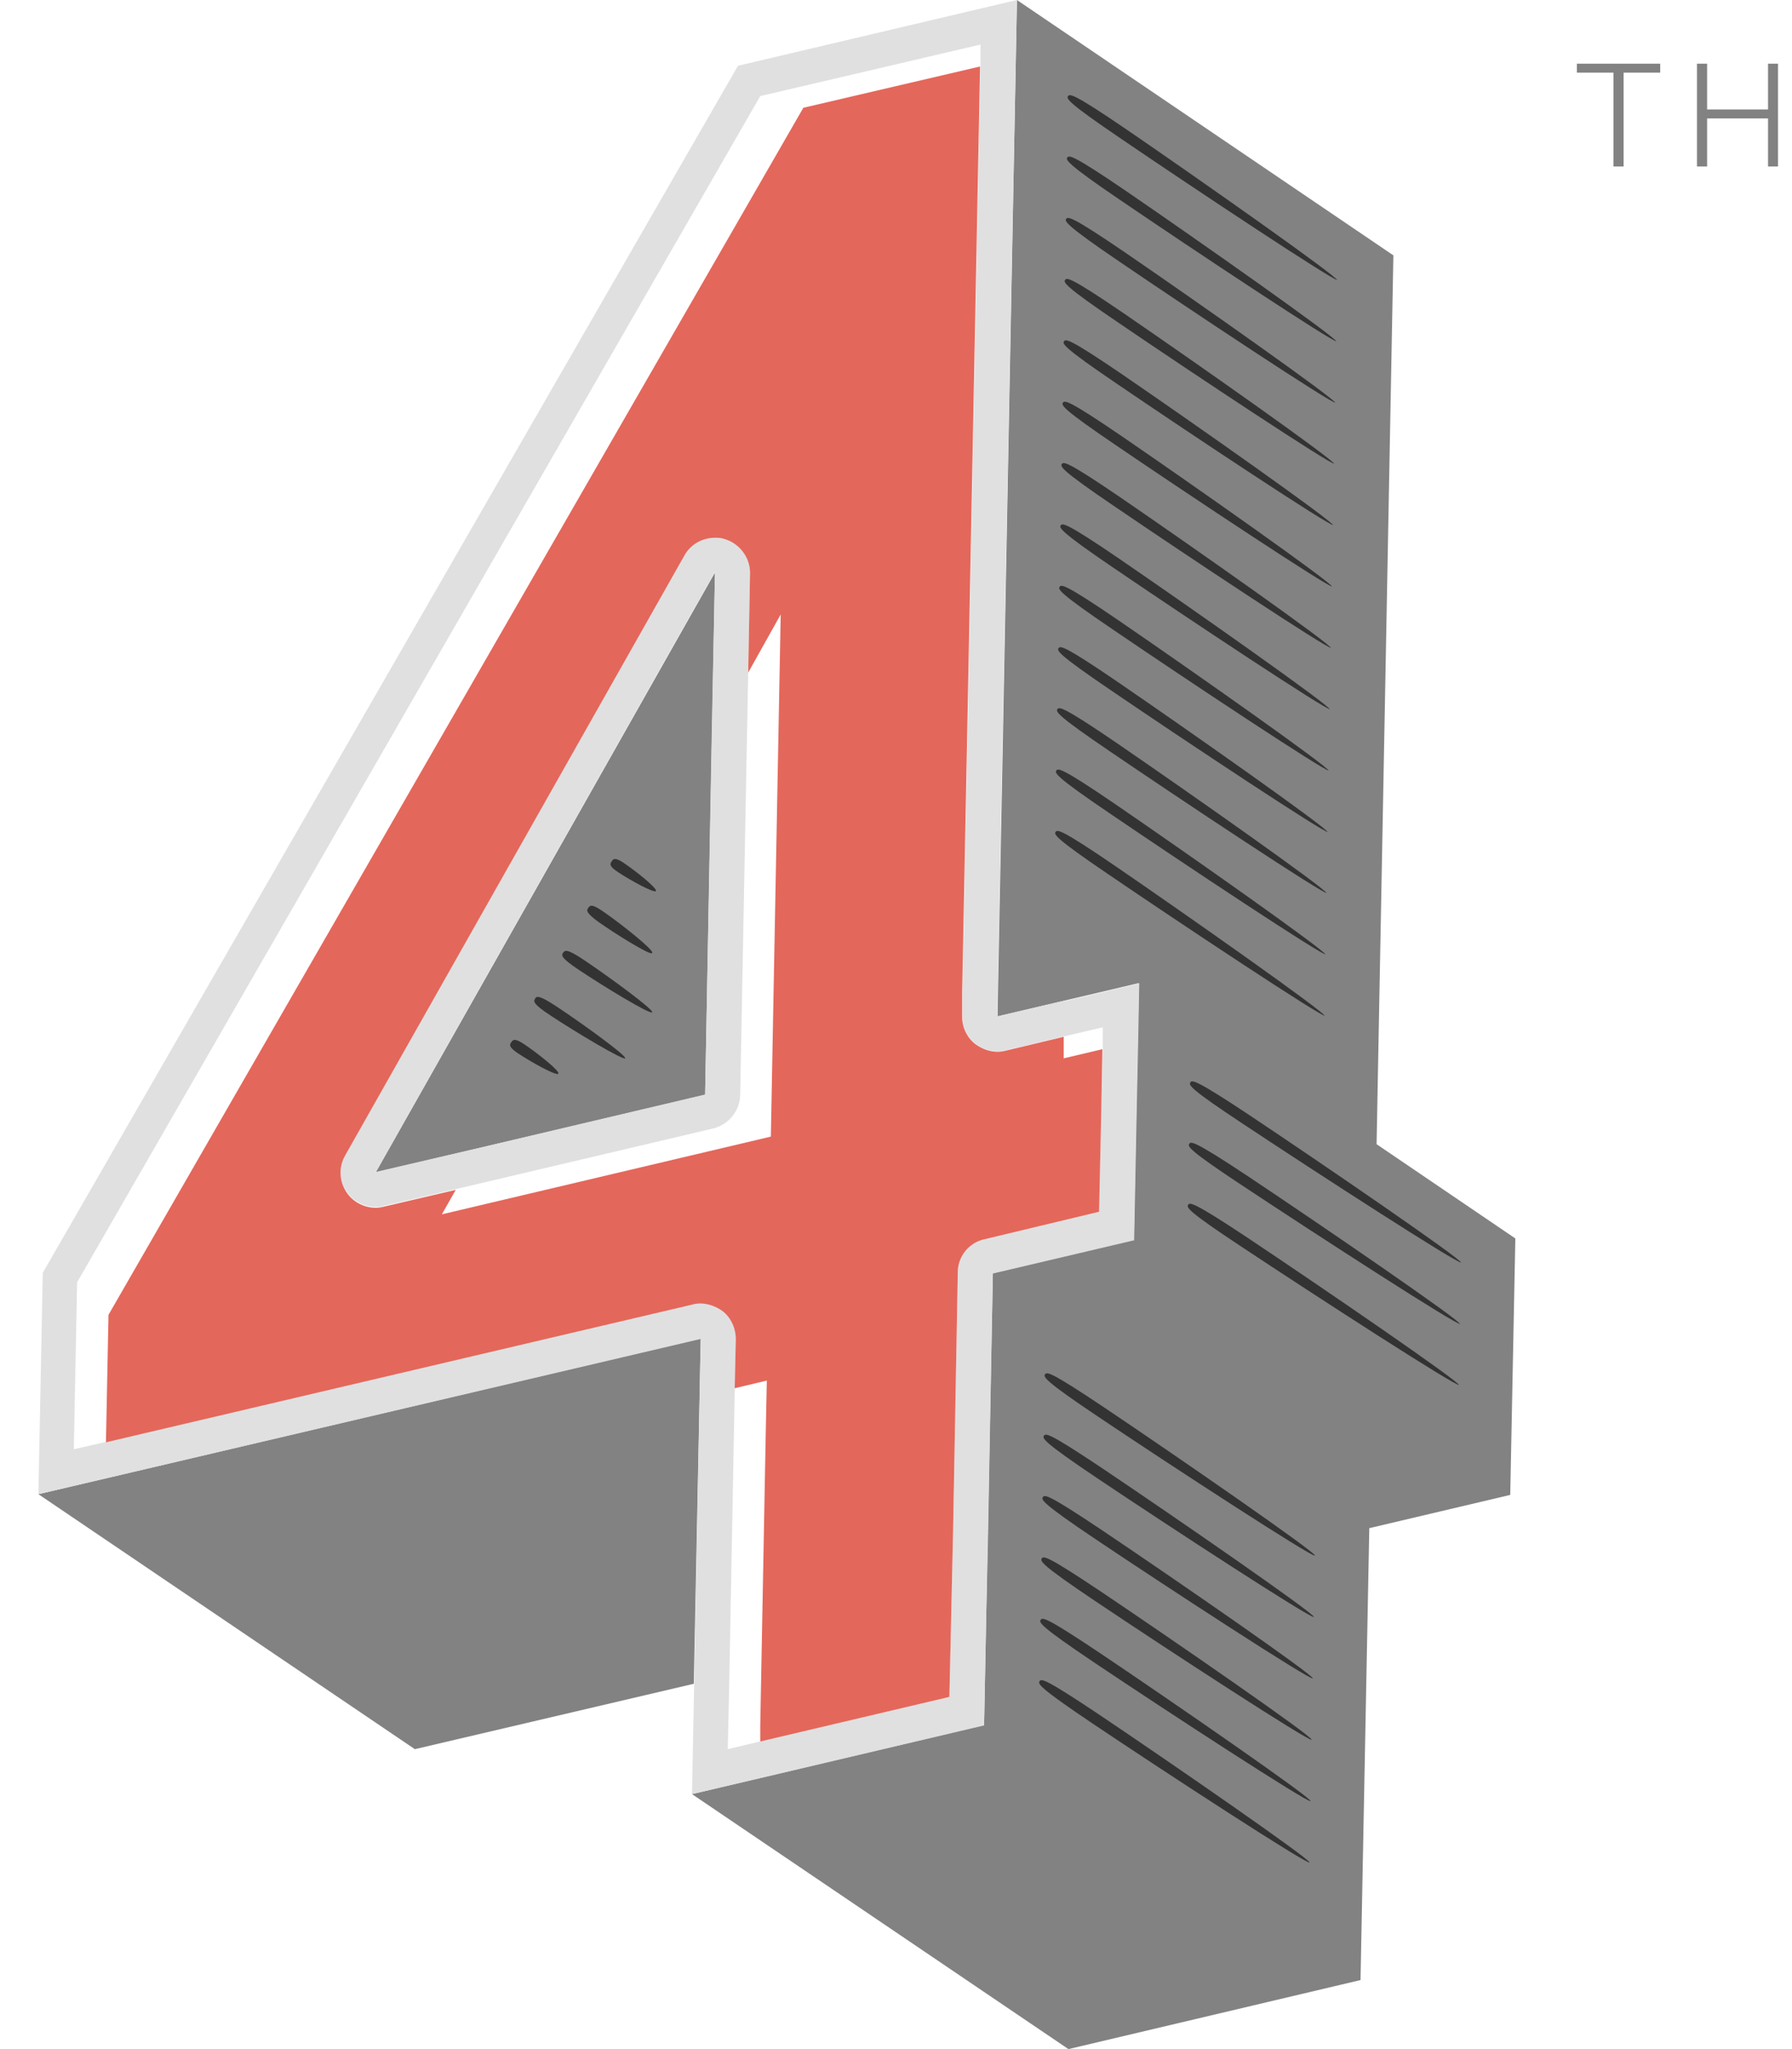 <svg width="140" height="160" viewBox="0 0 140 160" fill="none" xmlns="http://www.w3.org/2000/svg">
<path d="M55.858 44.7L29.358 91.539L55.088 85.491L55.858 44.7Z" fill="#828282"/>
<path d="M54.745 104.518L3 116.67L32.41 136.581L54.203 131.474L54.745 104.518Z" fill="#828282"/>
<path d="M118.386 96.702L107.546 89.342L108.858 19.939L79.449 0L78.308 59.904L77.965 77.504L77.937 79.358L88.976 76.762L88.776 86.718L88.577 96.816H88.605H88.577L77.566 99.412L76.881 134.698L54.061 140.089L83.471 160L106.291 154.609L106.976 119.323L117.987 116.727L117.958 116.698L117.987 116.727L118.386 96.702Z" fill="#828282"/>
<path d="M104.466 21.879C104.608 21.679 93.826 14.092 88.035 10.127C83.813 7.245 83.585 7.331 83.442 7.502C83.3 7.702 83.385 7.987 87.55 10.811C93.369 14.776 104.351 22.05 104.466 21.851V21.879Z" fill="#333333"/>
<path d="M104.409 26.671C104.551 26.472 93.769 18.884 87.978 14.919C83.756 12.038 83.528 12.123 83.385 12.294C83.243 12.466 83.328 12.78 87.493 15.604C93.312 19.569 104.295 26.843 104.409 26.643V26.671Z" fill="#333333"/>
<path d="M104.323 31.464C104.465 31.264 93.683 23.676 87.892 19.711C83.67 16.83 83.442 16.916 83.299 17.087C83.157 17.258 83.242 17.572 87.407 20.396C93.226 24.361 104.209 31.635 104.323 31.435V31.464Z" fill="#333333"/>
<path d="M104.237 36.227C104.38 36.028 93.597 28.44 87.806 24.475C83.585 21.594 83.356 21.679 83.214 21.851C83.071 22.05 83.157 22.335 87.322 25.16C93.141 29.125 104.123 36.399 104.237 36.199V36.227Z" fill="#333333"/>
<path d="M104.152 41.02C104.294 40.82 93.512 33.232 87.721 29.267C83.499 26.386 83.271 26.472 83.129 26.643C82.986 26.843 83.071 27.128 87.236 29.952C93.055 33.917 104.038 41.191 104.152 40.991V41.02Z" fill="#333333"/>
<path d="M104.066 45.812C104.209 45.612 93.426 38.025 87.635 34.059C83.414 31.178 83.185 31.264 83.043 31.435C82.9 31.635 82.986 31.92 87.15 34.744C92.97 38.709 103.952 45.983 104.066 45.784V45.812Z" fill="#333333"/>
<path d="M103.981 50.604C104.123 50.405 93.341 42.817 87.55 38.852C83.328 35.971 83.1 36.056 82.957 36.227C82.815 36.427 82.9 36.712 87.065 39.536C92.884 43.502 103.867 50.776 103.981 50.576V50.604Z" fill="#333333"/>
<path d="M103.895 55.397C104.038 55.197 93.255 47.609 87.464 43.644C83.243 40.763 83.014 40.849 82.872 41.02C82.729 41.191 82.815 41.505 86.979 44.329C92.799 48.294 103.781 55.568 103.895 55.368V55.397Z" fill="#333333"/>
<path d="M103.809 60.189C103.952 59.989 93.169 52.401 87.379 48.436C83.157 45.555 82.929 45.641 82.786 45.812C82.643 46.012 82.729 46.297 86.894 49.121C92.713 53.086 103.695 60.36 103.809 60.16V60.189Z" fill="#333333"/>
<path d="M103.724 64.981C103.867 64.782 93.084 57.194 87.293 53.229C83.072 50.348 82.843 50.433 82.701 50.604C82.558 50.804 82.644 51.089 86.808 53.913C92.628 57.878 103.61 65.152 103.724 64.953V64.981Z" fill="#333333"/>
<path d="M103.638 69.745C103.781 69.545 92.998 61.958 87.208 57.992C82.986 55.111 82.758 55.197 82.615 55.368C82.472 55.568 82.558 55.853 86.723 58.677C92.542 62.642 103.524 69.916 103.638 69.716V69.745Z" fill="#333333"/>
<path d="M103.553 74.537C103.695 74.338 92.913 66.75 87.122 62.785C82.9 59.904 82.672 59.989 82.529 60.16C82.387 60.36 82.472 60.645 86.637 63.469C92.456 67.434 103.439 74.709 103.553 74.509V74.537Z" fill="#333333"/>
<path d="M103.496 79.33C103.638 79.13 92.856 71.542 87.065 67.577C82.843 64.696 82.615 64.782 82.472 64.953C82.33 65.152 82.415 65.438 86.58 68.262C92.399 72.227 103.381 79.501 103.496 79.301V79.33Z" fill="#333333"/>
<path d="M114.136 98.584C114.279 98.385 103.41 90.94 97.591 87.06C93.341 84.236 93.113 84.322 92.999 84.521C92.856 84.721 92.941 85.006 97.135 87.773C102.982 91.653 114.022 98.784 114.164 98.584H114.136Z" fill="#333333"/>
<path d="M114.05 103.377C114.193 103.177 103.324 95.732 97.505 91.852C93.255 89.028 93.027 89.114 92.913 89.314C92.77 89.513 92.856 89.799 97.049 92.566C102.897 96.445 113.936 103.576 114.079 103.377H114.05Z" fill="#333333"/>
<path d="M113.965 108.14C114.107 107.941 103.239 100.496 97.42 96.616C93.169 93.792 92.941 93.878 92.827 94.077C92.684 94.277 92.77 94.562 96.963 97.329C102.811 101.209 113.85 108.34 113.993 108.14H113.965Z" fill="#333333"/>
<path d="M102.726 121.462C102.868 121.262 92.057 113.789 86.238 109.881C82.016 107.057 81.788 107.114 81.645 107.313C81.503 107.513 81.588 107.798 85.753 110.594C91.572 114.502 102.583 121.662 102.726 121.462Z" fill="#333333"/>
<path d="M102.64 126.254C102.783 126.055 91.971 118.581 86.152 114.673C81.93 111.849 81.702 111.906 81.56 112.106C81.417 112.305 81.503 112.59 85.667 115.386C91.487 119.294 102.497 126.454 102.64 126.254Z" fill="#333333"/>
<path d="M102.554 131.047C102.697 130.847 91.886 123.373 86.067 119.465C81.845 116.641 81.617 116.698 81.474 116.898C81.331 117.098 81.417 117.383 85.582 120.178C91.401 124.086 102.412 131.246 102.554 131.047Z" fill="#333333"/>
<path d="M102.469 135.839C102.612 135.639 91.8 128.165 85.981 124.257C81.759 121.433 81.531 121.49 81.388 121.69C81.246 121.89 81.331 122.175 85.496 124.971C91.315 128.879 102.326 136.039 102.469 135.839Z" fill="#333333"/>
<path d="M102.383 140.631C102.526 140.431 91.714 132.958 85.895 129.05C81.673 126.226 81.445 126.283 81.302 126.482C81.16 126.682 81.246 126.967 85.41 129.763C91.229 133.671 102.24 140.831 102.383 140.631Z" fill="#333333"/>
<path d="M102.298 145.423C102.44 145.224 91.629 137.75 85.81 133.842C81.588 131.018 81.36 131.075 81.217 131.275C81.075 131.474 81.16 131.76 85.325 134.555C91.144 138.463 102.155 145.623 102.298 145.423Z" fill="#333333"/>
<path d="M51.237 69.574C51.38 69.374 49.697 68.034 48.727 67.377C48.042 66.921 47.899 67.064 47.785 67.263C47.643 67.463 47.586 67.634 48.27 68.091C49.212 68.718 51.123 69.773 51.265 69.574H51.237Z" fill="#333333"/>
<path d="M50.951 74.395C51.094 74.195 48.641 72.227 47.243 71.257C46.245 70.544 46.102 70.686 45.959 70.886C45.817 71.086 45.76 71.257 46.73 71.97C48.099 72.94 50.78 74.594 50.923 74.423L50.951 74.395Z" fill="#333333"/>
<path d="M50.952 79.044C51.094 78.845 47.586 76.277 45.674 74.994C44.277 74.052 44.134 74.195 43.991 74.395C43.849 74.594 43.82 74.794 45.189 75.707C47.101 76.991 50.809 79.244 50.952 79.044Z" fill="#333333"/>
<path d="M48.841 82.639C48.983 82.439 45.417 79.872 43.478 78.588C42.051 77.647 41.909 77.789 41.795 77.989C41.681 78.189 41.624 78.388 43.021 79.301C44.961 80.585 48.727 82.838 48.869 82.639H48.841Z" fill="#333333"/>
<path d="M43.621 83.837C43.763 83.637 41.966 82.211 40.939 81.526C40.197 81.041 40.083 81.184 39.941 81.383C39.798 81.583 39.741 81.754 40.454 82.239C41.481 82.924 43.478 84.036 43.621 83.837Z" fill="#333333"/>
<path d="M83.185 78.132L77.937 79.358V77.504L78.279 59.904L79.363 4.507L79.449 0L57.655 5.135L3.342 99.383L3 116.67L8.249 115.443L50.124 105.63L54.745 104.546L54.66 108.682V109.025L54.232 131.474L54.061 140.089L59.309 138.863L76.881 134.726L77.052 126.14L77.195 119.75L77.566 99.44L88.605 96.844L88.805 86.746L88.919 81.298L89.005 76.791L83.214 78.16L83.185 78.132ZM86.038 86.661L85.867 94.619L76.938 96.759C75.712 97.044 74.856 98.1 74.827 99.355L74.457 119.665L74.314 126.055L74.171 132.501L59.367 135.981L56.856 136.581L56.97 131.503L57.398 108.711V108.369L57.484 104.546C57.484 103.69 57.113 102.863 56.457 102.35C55.972 101.979 55.344 101.751 54.717 101.751C54.489 101.751 54.289 101.751 54.089 101.836L49.468 102.92L8.277 112.59L5.767 113.161L6.024 100.125L59.395 7.502L76.596 3.48V5.163L75.541 59.847L75.198 77.447V79.301C75.141 80.157 75.541 80.984 76.197 81.498C76.682 81.868 77.281 82.097 77.937 82.097C78.165 82.097 78.336 82.097 78.564 82.011L83.128 80.927L86.152 80.214V81.897L86.038 86.632V86.661ZM56.571 42.018C56.314 41.961 56.115 41.933 55.858 41.933C54.859 41.933 53.975 42.446 53.462 43.33L26.962 90.169C26.419 91.111 26.505 92.28 27.161 93.165C27.675 93.849 28.502 94.249 29.358 94.249C29.557 94.249 29.757 94.249 29.985 94.163L35.605 92.851L55.715 88.115C56.913 87.83 57.798 86.746 57.826 85.52L58.454 52.459L58.596 44.728C58.596 43.473 57.769 42.332 56.571 42.018ZM55.088 85.463L37.459 89.627L29.358 91.51L55.858 44.642L55.601 57.45L55.088 85.434V85.463ZM56.571 42.018C56.314 41.961 56.115 41.933 55.858 41.933C54.859 41.933 53.975 42.446 53.462 43.33L26.962 90.169C26.419 91.111 26.505 92.28 27.161 93.165C27.675 93.849 28.502 94.249 29.358 94.249C29.557 94.249 29.757 94.249 29.985 94.163L35.605 92.851L55.715 88.115C56.913 87.83 57.798 86.746 57.826 85.52L58.454 52.459L58.596 44.728C58.596 43.473 57.769 42.332 56.571 42.018ZM55.088 85.463L37.459 89.627L29.358 91.51L55.858 44.642L55.601 57.45L55.088 85.434V85.463ZM56.571 42.018C56.314 41.961 56.115 41.933 55.858 41.933C54.859 41.933 53.975 42.446 53.462 43.33L26.962 90.169C26.419 91.111 26.505 92.28 27.161 93.165C27.675 93.849 28.502 94.249 29.358 94.249C29.557 94.249 29.757 94.249 29.985 94.163L35.605 92.851L55.715 88.115C56.913 87.83 57.798 86.746 57.826 85.52L58.454 52.459L58.596 44.728C58.596 43.473 57.769 42.332 56.571 42.018ZM55.088 85.463L37.459 89.627L29.358 91.51L55.858 44.642L55.601 57.45L55.088 85.434V85.463Z" fill="#E0E0E0"/>
<path d="M83.1 82.639V80.956L78.564 82.04C78.336 82.097 78.165 82.125 77.937 82.125C77.309 82.125 76.71 81.897 76.197 81.526C75.54 81.013 75.141 80.185 75.17 79.33V77.475L75.512 59.875L76.567 5.192L62.761 8.415L8.477 102.664L8.277 112.619L49.468 102.949L54.089 101.865C54.289 101.808 54.489 101.779 54.717 101.779C55.316 101.779 55.943 102.008 56.457 102.378C57.113 102.892 57.484 103.719 57.484 104.575L57.398 108.397L59.908 107.798L59.823 111.934L59.395 134.726V135.981L74.171 132.501L74.314 126.055L74.457 119.665L74.827 99.355C74.827 98.1 75.712 97.016 76.938 96.759L85.867 94.619L86.038 86.661L86.123 81.925L83.1 82.639ZM60.251 88.743L34.521 94.819L35.605 92.908L29.985 94.22C29.757 94.277 29.557 94.306 29.358 94.306C28.502 94.306 27.674 93.906 27.161 93.222C26.505 92.337 26.419 91.168 26.961 90.227L53.462 43.387C53.947 42.503 54.859 41.99 55.858 41.99C56.114 41.99 56.314 41.99 56.571 42.075C57.769 42.418 58.625 43.53 58.596 44.785L58.454 52.516L60.992 47.98L60.222 88.772L60.251 88.743Z" fill="#E4675B"/>
<path d="M129.704 5.674H126.844V13H126.052V5.674H123.192V4.973H129.704V5.674ZM138.907 4.973V13H138.127V9.247H133.368V13H132.576V4.973H133.368V8.546H138.127V4.973H138.907Z" fill="#828282"/>
</svg>
